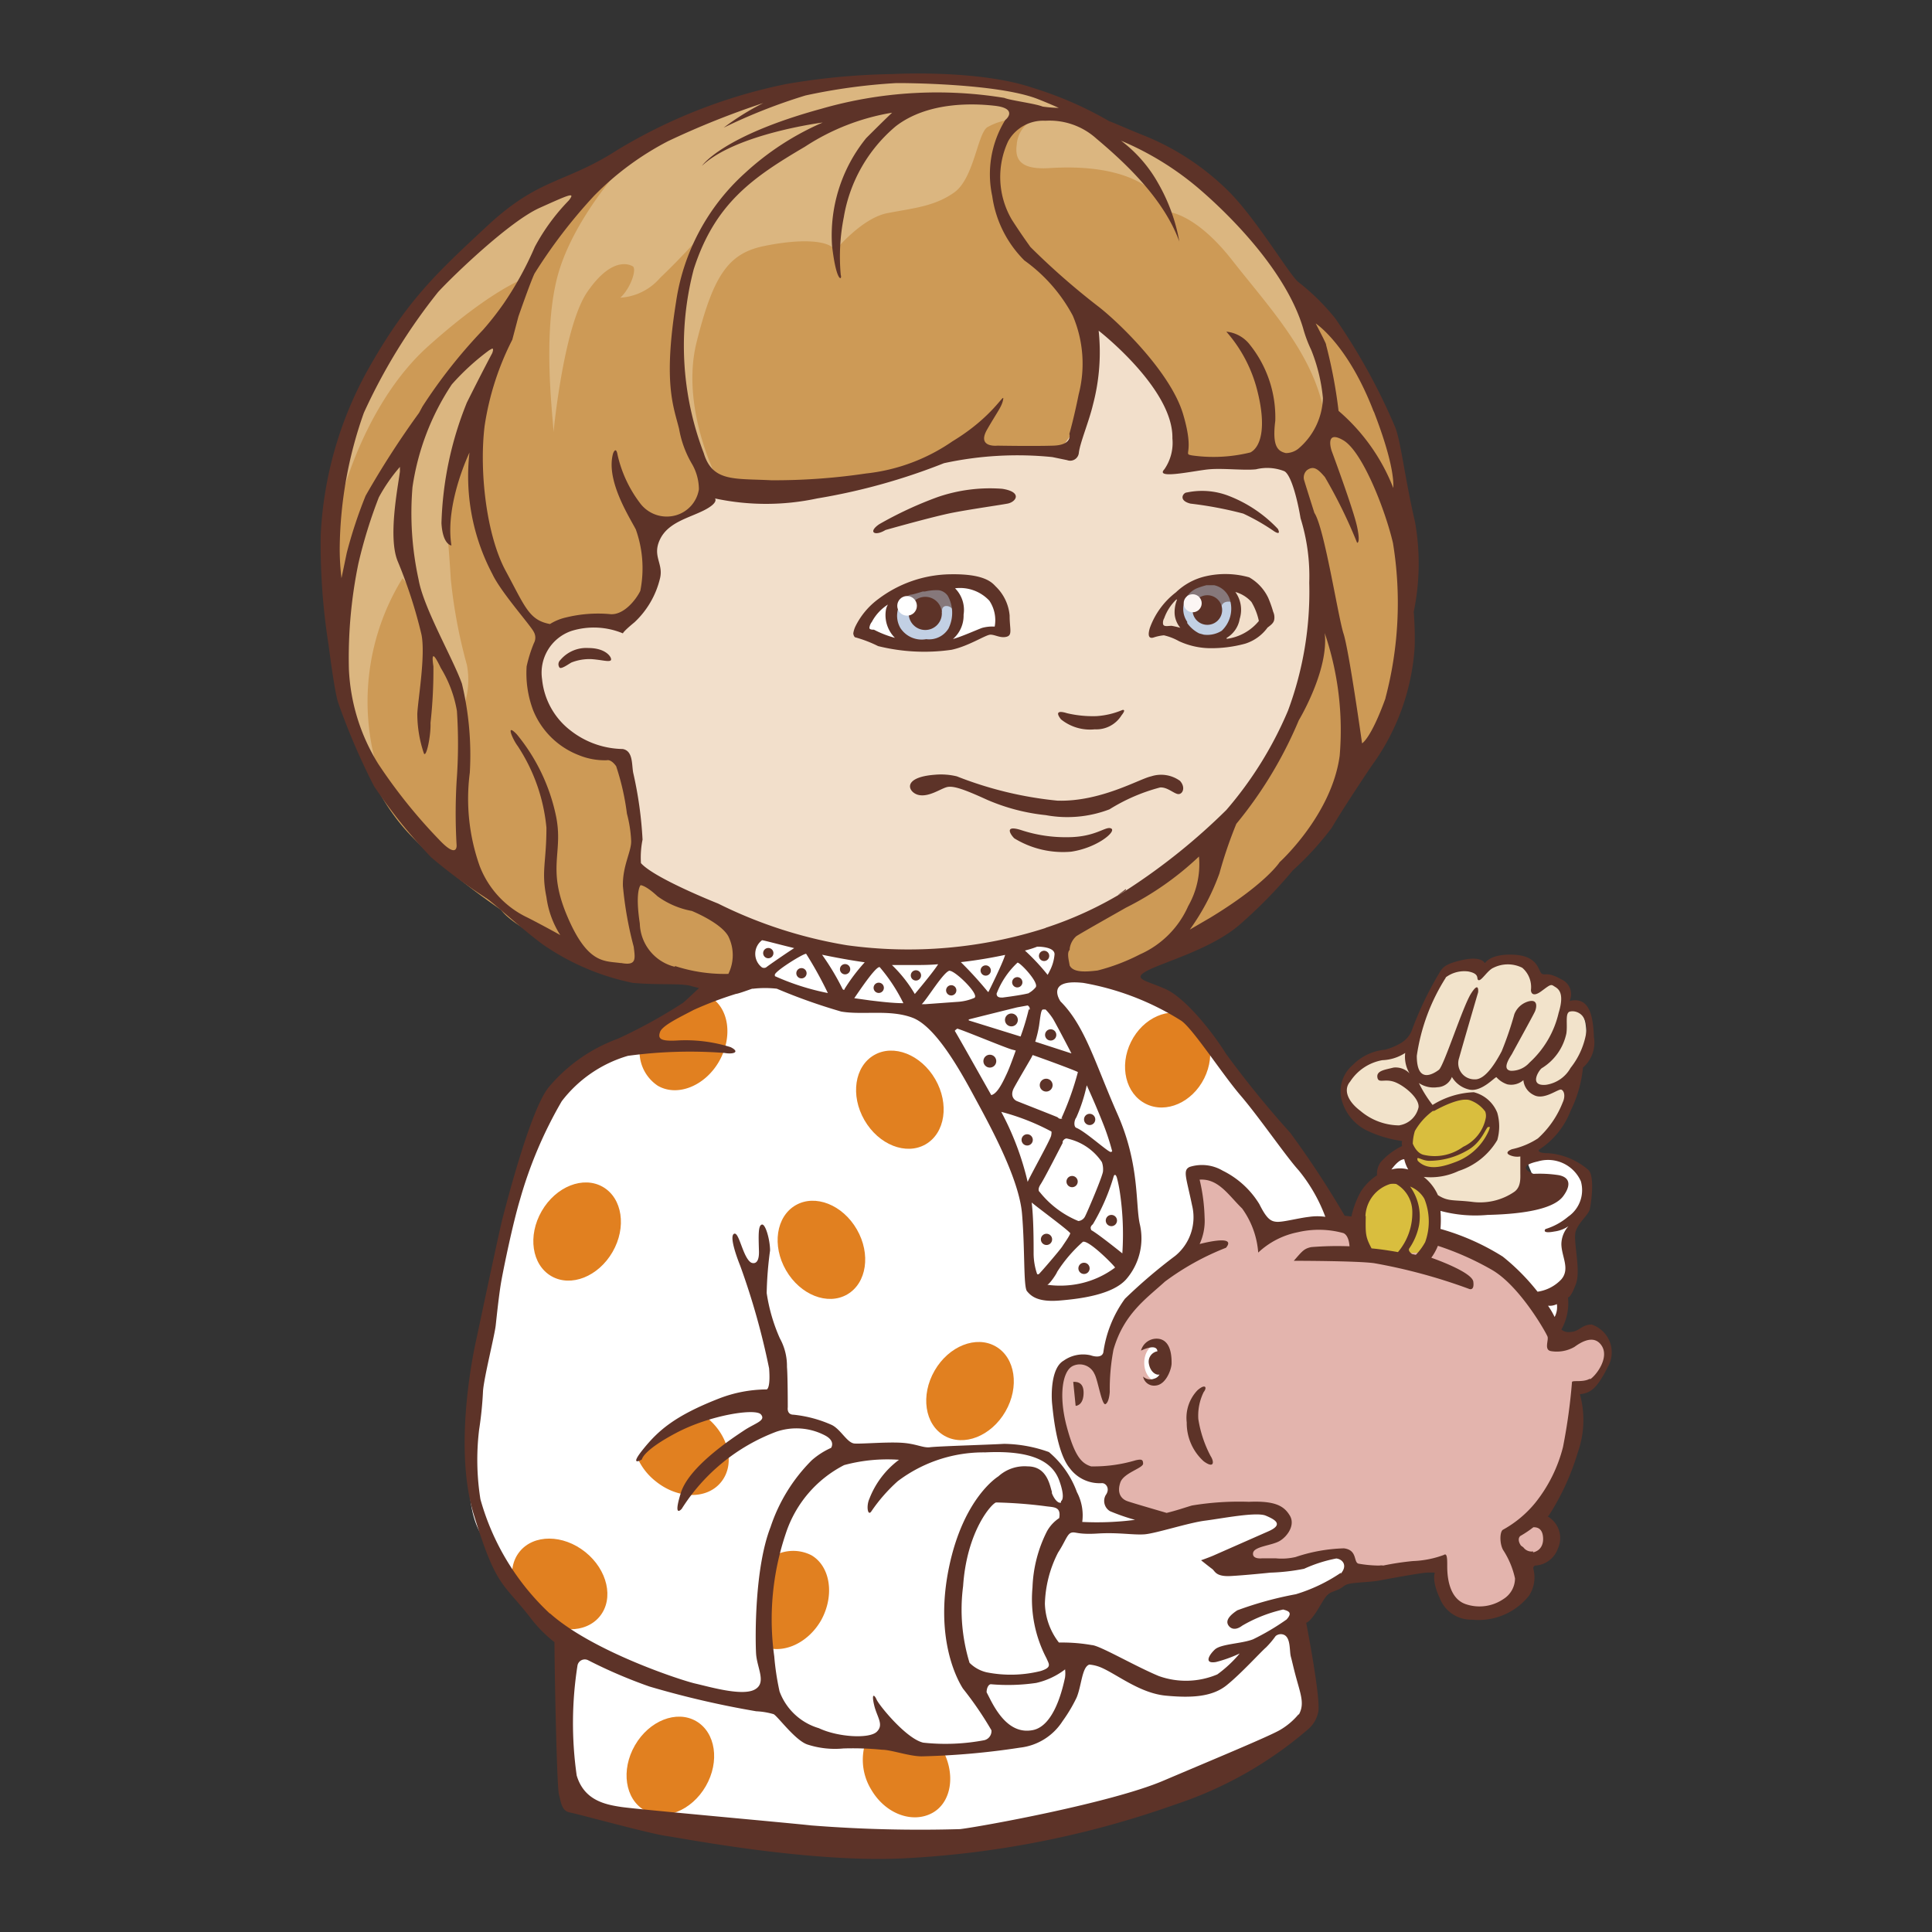 <svg xmlns="http://www.w3.org/2000/svg" width="120" height="120" viewBox="0 0 120 120"><rect x="0" y="0" width="120" height="120" fill="#333333" stroke="none"/><title>fee-2</title><rect width="120" height="120" fill="none"/><path d="M40.17,49.44a10.46,10.46,0,0,0-.61,3.32c0,1.07,1,1.53,1.68,1.91s4.39,1.83,5,2.86a4.41,4.41,0,0,1,.46,2.94,3.53,3.53,0,0,1-1.87.11c-.92-.27-6.65.07-7.84-.62s-4.67-2.06-5.77-3.32-6-6.49-6.59-6.79a24.68,24.68,0,0,1-2.86-6.95,46.39,46.39,0,0,1-.65-11.11,25.26,25.26,0,0,1,2.52-9.24c1.64-3.17,6-7.45,7.87-8.9s7.87-3.93,9.13-4.85a40,40,0,0,1,7.56-3.09c.76-.11,6.15-.84,7.29-.88s7.41.27,10,1.53a42.39,42.39,0,0,0,4.62,2.18c.46,0,5,2,6.19,3.47s4.85,7.25,4.85,7.25.61.11,2,1.57S86.48,26.91,87,30.5s.53,10-.73,13.17A44,44,0,0,1,81,52.49a24.1,24.1,0,0,1-4.85,4.35c-1.68.92-3.38,2.6-4.68,2.94s-4.34,1.09-4.72.82a5.06,5.06,0,0,1-.76-2.2,2.38,2.38,0,0,1,.69-1.11c.19-.11,9.7-5.15,12.22-10a31.09,31.09,0,0,0,3.17-11c.11-1.22-2.1-7.83-2.1-7.83s-1.64,0-2.6,0-4.47.31-4.47.31.53-.61,0-2.37A15,15,0,0,0,68.34,20l-1.15-.38a20.06,20.06,0,0,1,0,5.12c-.38,2.06-.76,3.09-.88,3.09s-3.28.08-3.4,0-3.21,0-3.32,0-2.54,1.18-4.41,1.72a24.62,24.62,0,0,1-7,.69c-2.6-.08-3.74-.23-3.74-.23s-.48,1.51-.63,1.51-3.11,1.5-2.88,2.19S43.72,38,44,39.17s.46,4.77-.08,6.11A16.05,16.05,0,0,1,40.17,49.44Z" fill="#cd9a56"/><circle cx="64.86" cy="59.32" r="0.27" fill="#5d3328"/><path d="M43.26,7.21c-.19.12-4.77,2.31-6.1,3.49,0,0-4.67,1.54-7.13,4s-6.36,6.66-8.15,11-1.85,12-1.33,13.79,1.18,8.36,4.92,12.3,9.84,7.33,10.92,8S44,61,44.18,61s2.2-.15,2.15-.36-.41-2.61,0-2.82S51.25,59,51.25,59s9.43,1,13.89-.67c0,0,1,0,.92,1.18s.56,1.18,1.38,1.13a23.44,23.44,0,0,0,6.36-1.95c2.82-1.28,5.9-4.72,6.61-5.54s4.26-6.31,4.92-7.23a18,18,0,0,0,2.1-7.74c.31-3.9-.31-10.92-2.26-14.25a35.8,35.8,0,0,0-4.87-6.25s-5-6.72-7.9-8.2-6.87-3.28-6.87-3.28A27.93,27.93,0,0,0,55.82,5C50.74,5.31,45.2,6,43.26,7.21Z" fill="none" stroke="#cd9a56" stroke-miterlimit="10" stroke-width="0.08"/><path d="M67.2,19.05s1.13,5.28-.31,7.43-1.44,1.69-1.59,1.64a18.19,18.19,0,0,0-5.13,0c-1.64.41-6.72,1.95-7.9,2.15s-7.54.21-7.54.21a8.53,8.53,0,0,0-1.59,1.08,17.47,17.47,0,0,1-2.92,1.49,18.06,18.06,0,0,1-.31,3.9c-.36,1.13-.87,1.64-1.59,1.79s-2.72-.77-4.05.46-1.23,2.77-.51,4.56a4,4,0,0,0,2,2.56c.77.46,2.56.31,2.82.77a16.38,16.38,0,0,1,.82,4.36c.05,1.49,0,2.67,0,2.67a24,24,0,0,0,2.82,1.44c1.28.51,6.51,3.18,11.28,3.79S64.17,58.84,65.86,58s6.15-3,8.51-5.54,4.72-4.05,6-8.25,1.54-6.61,1.28-8.66-.67-6.2-1.44-6.66-2.82,0-3.13,0H73.3a3,3,0,0,0,0-2.36C72.73,25.41,69.35,19.26,67.2,19.05Z" fill="#f2dfcb"/><path d="M53.69,38.87a4.88,4.88,0,0,1,1.64-1.56,9.2,9.2,0,0,1,4.08-1.1c.95.08,2.15.1,2.56,1.08s.21,1.87-.1,1.92a3.65,3.65,0,0,0-1.41.41,7,7,0,0,1-3.31.62C55.92,40.13,53.61,39.92,53.69,38.87Z" fill="#fff"/><path d="M71.71,39.1a3.73,3.73,0,0,1,1.38-2c.95-.62,2.15-1.51,3.87-.85s1.46,2,1.36,2.23A2.54,2.54,0,0,1,75.61,40c-2-.18-2.41-.77-3-.82S71.71,39.28,71.71,39.1Z" fill="none" stroke="#fff" stroke-miterlimit="10" stroke-width="0.08"/><path d="M73.53,39a1.63,1.63,0,0,1-.18-1.59A1.83,1.83,0,0,1,75,36.2a1.4,1.4,0,0,1,1.67,1c.1.74.31,2.31-.87,2.49A3.28,3.28,0,0,1,73.53,39Z" fill="#c2d0e4"/><path d="M55.53,37.41a2.16,2.16,0,0,0,.38,1.82c.67.79,1.2,1.31,1.9,1s1.49-.79,1.56-1.46.33-1.54-.36-2A2.7,2.7,0,0,0,55.53,37.41Z" fill="#c2d0e4"/><path d="M75.86,37.72c0-.08.08-.44.64-.33s-.05-.92-.54-1.13a2.33,2.33,0,0,0-2.2.44C73.35,37.25,75.86,37.72,75.86,37.72Z" fill="#86787b"/><path d="M58.51,38s-.05-.36.28-.36a.48.48,0,0,1,.44.33,1,1,0,0,0-.31-1.26,3,3,0,0,0-2.87.08C55.53,37.28,57,38.1,58.51,38Z" fill="#86787b"/><path d="M30.85,20.85A13.78,13.78,0,0,0,27.52,24c-.92,1.54-2.1,3.9-2.1,3.9a25.8,25.8,0,0,0-2.56,3.18c-.82,1.33-1.49,5.08-1.69,6.77a22.47,22.47,0,0,0,.41,6.66,6.43,6.43,0,0,0,1.74,2.82A14.59,14.59,0,0,1,25,35.92a7.6,7.6,0,0,1,1.28,2c.36,1,1.85,4.15,2,4.67s.51,1.33.51,1.33A5,5,0,0,0,29,41.3a31.71,31.71,0,0,1-1-5.33c-.15-2.46-.26-3.18-.26-3.18a55.23,55.23,0,0,1,1.49-6.15C29.72,25.31,31.05,21,30.85,20.85Z" fill="#dbb680"/><path d="M21.26,30.74S22.7,25,26.59,21.51s5.95-4.2,5.95-4.2,3.79-4.31,3.49-5-1.38-.46-1.38-.46a67.12,67.12,0,0,0-7.54,5.9c-2.46,2.46-5.38,8.15-5.84,10.77S21.26,30.74,21.26,30.74Z" fill="#dbb680"/><path d="M39,9.93c-.11.1-3.49,3.69-4.41,7.38s-.21,8.87-.21,9.54c0,0,.62-6.57,2.1-8.72s2.56-1.74,2.82-1.59-.1,1.33-.77,1.95A3.55,3.55,0,0,0,41,17.26,44.48,44.48,0,0,0,44.08,14a7.23,7.23,0,0,0-1.69,3.44c-.36,2.05-.72,7,.21,9.59s1.95,2.72,1.95,2.72-2.31-4.41-1.28-8.51,1.95-5.49,4.15-5.95,4.05-.41,4.46.26c0,0,1.64-2,3.23-2.31s2.92-.41,4.15-1.28,1.44-3.59,2.05-4.05a3.94,3.94,0,0,1,1.79-.51l.87.15A1.91,1.91,0,0,0,63.15,9c-.15,1.08.46,1.54,2.05,1.44s4.56-.1,6.41,1.44l.92,1.28s1.69.05,4,3,5.13,5.9,5.74,9.64c0,0-.21-4.05-.36-4.82s-3.79-6.36-3.79-6.36S73,9.83,72.32,9.26s-4.05-1-4.05-1a17.24,17.24,0,0,0-2.72-2.05A38.18,38.18,0,0,0,57.25,4.7C54.74,4.7,43.92,5.52,39,9.93Z" fill="#dbb680"/><path d="M66,95a15.67,15.67,0,0,0-1.33,3.74,4,4,0,0,0,1.64,4,19.29,19.29,0,0,1,4.82,1.54,4.86,4.86,0,0,0,3.95.31,9.65,9.65,0,0,0,2.61-1.74,26.23,26.23,0,0,1,2.2-1.85c.31-.31,1.18-1,1.49-1.23s3-2,2.72-2.67-1.54-.56-3.23-.15a18.22,18.22,0,0,1-4.56.15s2.41-1.49,3.08-1.79S79,94.06,78.78,94s-4.72-.15-6,.36S66,95,66,95Z" fill="#f2e3cb"/><path d="M92,60.12c-.19.27-1.54-.72-2.41.46s-1.49,3.64-2,4.05-2.87.77-3.49,1.85-1.08,1.85.21,2.67a7.5,7.5,0,0,0,2.56,1s1.44-.51,1.69-1A4.06,4.06,0,0,1,91,68.07a1.79,1.79,0,0,1,1.69,1.18A2.58,2.58,0,0,1,92,71.55a5.12,5.12,0,0,1-2.61,1.33,3.77,3.77,0,0,1-1.54-.26,6.48,6.48,0,0,0,.77,1.18A4.54,4.54,0,0,0,90.27,75c.31,0,3.69.21,4.1-.26s.82-1.28.62-1.49a9.66,9.66,0,0,1-.62-1.85,3.07,3.07,0,0,0,1.9-1,18.84,18.84,0,0,0,1.18-2.82,10.19,10.19,0,0,1,.77-1.85,4,4,0,0,0,.26-2.15,1.6,1.6,0,0,0-1.13-1.28c-.15.05.15-.82-.36-1.13a2.47,2.47,0,0,0-1.54,0,1.82,1.82,0,0,0-.92-1.33C93.76,59.56,92.58,59.25,92,60.12Z" fill="#f2e3cb"/><path d="M88.53,69.14a2.82,2.82,0,0,0-1.08,2.41C87.65,73,89.24,73,89.6,72.89a10,10,0,0,0,2.92-1.64c.41-.56.56-2.56-.1-2.87S89.14,68.32,88.53,69.14Z" fill="#d9be3e"/><path d="M50.54,58.43a22.17,22.17,0,0,0-3.9-.46c-.31.1-.36,1.44-.51,1.95a7.69,7.69,0,0,1-3.18,2.56c-1.69.87-6.51,2.82-7.49,4.2a24.84,24.84,0,0,0-3.59,7.49c-.67,2.87-2.31,11.69-2.46,13.69S28.75,93,29.72,95s3.59,5.43,4.46,5.84a1.36,1.36,0,0,1,.77,1.33s-.1,6.61-.1,7.54.05,3.54,3.38,3.13,14.3,1.33,14.3,1.33c3.28-.26,8.72.56,14.77-1.33a89.29,89.29,0,0,0,12.3-4.92c.26-.21,1.44-1.74,1.44-1.74l-.56-5.64s3.23-2.46,3.28-2.61,12.77-15,12.82-15.23.72-2.26.72-2.56.26-2.31.26-2.31a11.5,11.5,0,0,1,.62-2.56,4.35,4.35,0,0,0,.31-2.31,4.72,4.72,0,0,0-3.28-1.13c-1,.26.82,1.49-.31,2.41s-5.28.62-5.28.62L88,73l-.56-1.49s-1.18.05-1.44.87-1.49,1.59-1.54,2.1-.51,1.85-.72,1.74a31.45,31.45,0,0,1-1.85-2.61s-6.36-9.43-8.1-10.51-7.49-2.61-8-2.67.36-1.95.36-2.1-6,1-8,1.08A31.21,31.21,0,0,1,50.54,58.43Z" fill="#fff"/><path d="M84.73,77.45c-.1-.21-.87-2.05.21-3.33S87.6,72.68,88,73s1.54,1.95,1.28,2.72-.72,2-.72,2-.56.62-.72.56Z" fill="#d9be3e"/><path d="M83.35,76s-3.18-.15-4.31.41a19.13,19.13,0,0,1-1.74-1.95c-.26-.46-2.56-1.95-3-1.64s.51,2.87-.05,4a10.34,10.34,0,0,1-2.46,2.51,10.32,10.32,0,0,0-2.61,3.23A12.13,12.13,0,0,0,68.58,86s-.05-1.54-1.44-1.38-1.64,1.44-1.38,3S66.33,90.47,67,91a5.06,5.06,0,0,0,2.46.41,2.67,2.67,0,0,0-.36,1.38c.1.56,1.33,1.28,2.61,1.54a13.73,13.73,0,0,0,5-.72c1.13-.36,2.67.1,2.72.87s-2.05,1.64-2.05,1.64l-.77,1.28a46.75,46.75,0,0,0,5.49-.92c.82-.36,1.9-.26,1.74.36s1.08.87,1.64.82,1-.05,1-.05l2.77-.36s-.1,2.1,1.38,2.61,2.92.31,3.49-.46a5.94,5.94,0,0,0,.51-2.72,1,1,0,0,0,1.23-.15c.51-.56-.05-2.15-.05-2.15-.46-.26.77-1.69,1.38-3.18a19,19,0,0,0,.67-4.92s.77.26,1.44-.72.77-2.15.1-2.56-2.31.46-2.67.36S96,81.4,95.55,80.88a27.47,27.47,0,0,0-5.9-4.1l-1.08,1L84.73,78Z" fill="#e3b4ad"/><ellipse cx="71.89" cy="84.65" rx="0.82" ry="1.15" fill="#fff"/><ellipse cx="51.02" cy="77.63" rx="2.54" ry="3.2" transform="translate(-31.98 35.91) rotate(-30)" fill="#e18020"/><ellipse cx="55.89" cy="68.3" rx="2.54" ry="3.2" transform="translate(-26.66 37.1) rotate(-30)" fill="#e18020"/><ellipse cx="72.53" cy="65.84" rx="3.04" ry="2.54" transform="translate(-18.68 101.58) rotate(-63.63)" fill="#e18020"/><ellipse cx="35.85" cy="76.5" rx="3.2" ry="2.54" transform="translate(-48.33 69.29) rotate(-60)" fill="#e18020"/><ellipse cx="60.25" cy="86.4" rx="3.2" ry="2.54" transform="translate(-44.7 95.38) rotate(-60)" fill="#e18020"/><path d="M51,100.64c-.88,1.53-2.59,2.21-3.8,1.51.4-2.65.14-5,.53-5.29a2.49,2.49,0,0,1,2.67-.26C51.58,97.29,51.85,99.1,51,100.64Z" fill="#e18020"/><ellipse cx="34.77" cy="98.39" rx="2.54" ry="3.2" transform="translate(-63.76 64) rotate(-51.3)" fill="#e18020"/><ellipse cx="41.64" cy="109.67" rx="3.2" ry="2.54" transform="translate(-74.16 90.9) rotate(-60)" fill="#e18020"/><path d="M54.11,111.15a3.54,3.54,0,0,1-.41-2.72c.17-.56,2,.09,4.8.18.88,1.53.62,3.34-.6,4S55,112.68,54.11,111.15Z" fill="#e18020"/><path d="M40.72,92a3.82,3.82,0,0,1-1.11-1.41c1.49-1.88,2.72-3,4.28-2.55,1.38,1.11,1.79,2.89.91,4S42.1,93.12,40.72,92Z" fill="#e18020"/><path d="M44.66,65.93c-.88,1.53-2.59,2.21-3.8,1.51a2.54,2.54,0,0,1-1.09-2.6c.06-.45,3.54-3,4.29-2.95C45.28,62.58,45.54,64.39,44.66,65.93Z" fill="#e18020"/><path d="M79.37,32.85a8.32,8.32,0,0,0-3.05-2.05,4.59,4.59,0,0,0-2.61-.21c-.21,0-.56.49.23.69a23.6,23.6,0,0,1,3.28.62A13,13,0,0,1,79.14,33S79.6,33.31,79.37,32.85Z" fill="#5d3328"/><path d="M55,32.92s3-.85,4.2-1.08,2.85-.46,3.38-.56.95-.72-.33-.92a10,10,0,0,0-4,.51,23.48,23.48,0,0,0-3.64,1.69C53.89,33.05,54.33,33.33,55,32.92Z" fill="#5d3328"/><path d="M35.49,41.15a3.07,3.07,0,0,1,1.26-.21c.64.05,1.05.18,1.18.08s-.21-.77-1.38-.77A2.1,2.1,0,0,0,34.8,41a.35.35,0,0,0-.05.46C34.85,41.59,35.31,41.25,35.49,41.15Z" fill="#5d3328"/><circle cx="65" cy="76.98" r="0.35" fill="#5d3328"/><circle cx="67.33" cy="78.78" r="0.35" fill="#5d3328"/><circle cx="69.03" cy="75.81" r="0.35" fill="#5d3328"/><circle cx="66.59" cy="73.39" r="0.35" fill="#5d3328"/><circle cx="67.68" cy="69.53" r="0.35" fill="#5d3328"/><circle cx="63.8" cy="70.8" r="0.35" fill="#5d3328"/><circle cx="64.98" cy="67.4" r="0.4" fill="#5d3328"/><circle cx="62.82" cy="63.35" r="0.4" fill="#5d3328"/><circle cx="61.48" cy="65.91" r="0.4" fill="#5d3328"/><circle cx="65.26" cy="64.28" r="0.35" fill="#5d3328"/><path d="M74.76,86.47a3.3,3.3,0,0,0-.33,1.67,7.31,7.31,0,0,0,.77,2.31c.23.36.21.79-.44.31a3.2,3.2,0,0,1-1.05-2.41,2.47,2.47,0,0,1,.67-2C74.86,85.93,75,86.16,74.76,86.47Z" fill="#5d3328"/><path d="M71.89,83.93a.66.66,0,0,0-.54.72c.08.59.49.79.67.72a.52.52,0,0,1-.33.26A.65.65,0,0,1,71,85.5a.69.69,0,0,0,.77.56c.67-.05,1-1.05,1-1.38s0-1.33-.72-1.51a1,1,0,0,0-1.18.72S71.84,83.4,71.89,83.93Z" fill="#5d3328"/><path d="M66.66,85.83l.15,1.49s.44,0,.49-.69S67,85.81,66.66,85.83Z" fill="#5d3328"/><path d="M66.28,44.3a7,7,0,0,0,1.82.18,4.93,4.93,0,0,0,1.61-.38s.28-.08-.05.33A1.84,1.84,0,0,1,68,45.3a2.87,2.87,0,0,1-2.1-.62C65.56,44.25,65.71,44.12,66.28,44.3Z" fill="#5d3328"/><path d="M58.07,48.12a4.18,4.18,0,0,1,1.36.1,23.14,23.14,0,0,0,6.25,1.51c2.69.08,5.1-1.36,5.82-1.51a2,2,0,0,1,1.79.28c.33.36.21.77-.05.82s-.69-.44-1.18-.41a11.4,11.4,0,0,0-3.15,1.36,7.34,7.34,0,0,1-3.95.36,12.34,12.34,0,0,1-3.64-.95c-1.36-.62-2.1-.9-2.51-.79s-1.1.62-1.74.49S55.94,48.28,58.07,48.12Z" fill="#5d3328"/><path d="M63.43,51.56A8.79,8.79,0,0,0,66.3,52c1.79,0,2.38-.72,2.72-.54s-.87,1.2-2.49,1.44A5.79,5.79,0,0,1,63,52.07C62.81,51.89,62.3,51.2,63.43,51.56Z" fill="#5d3328"/><path d="M98.86,82.27c-.62,0-.77.44-1.31.46a.7.7,0,0,1-.57-.15,3.37,3.37,0,0,0,.41-2s.15.08.49-.82-.21-2.74,0-3.31.79-1,.87-1.36.31-2-.08-2.41a4.29,4.29,0,0,0-2.46-1.05c-.57,0-.69-.11-.62-.22l.09-.06A5,5,0,0,0,97.55,69a7.71,7.71,0,0,0,.77-2.69A2.06,2.06,0,0,0,99,64.4c-.05-1.38-.31-2.51-1.51-2.23A1,1,0,0,0,97,60.84c-.9-.51-1-.23-1.23-.36s-.18-1.1-1.72-1.18-1.82.54-1.82.54-.15-.49-1.41-.21-1.26.56-1.54,1l0,0a21.34,21.34,0,0,0-1.62,3.45,1.67,1.67,0,0,1-.74.76,3.94,3.94,0,0,1-.9.36h0a3.22,3.22,0,0,0-2,.95,2.15,2.15,0,0,0-.67,2.23,3,3,0,0,0,1.51,1.82,7.4,7.4,0,0,0,2.23.67.53.53,0,0,0,0,.31,4.24,4.24,0,0,0-1.33,1,1.22,1.22,0,0,0-.23.82,3.4,3.4,0,0,0-1,1,5.55,5.55,0,0,0-.59,1.56l-.42-.05a58.34,58.34,0,0,0-3.38-5.15,61.72,61.72,0,0,1-4-4.92c-.88-1.42-2.54-3.46-3.73-4s-2.15-.62-1.15-1.15,4-1.35,5.73-2.85a29.85,29.85,0,0,0,3.31-3.38,18.39,18.39,0,0,0,2.42-2.65c.58-1,2.08-3.27,2.5-3.88a14,14,0,0,0,2.65-7.38A21.17,21.17,0,0,0,87.81,38a14.8,14.8,0,0,0,.08-5.58c-.62-2.65-.88-5-1.23-5.88a37.53,37.53,0,0,0-3.73-6.77,13.93,13.93,0,0,0-2.31-2.27c-.54-.46-2.58-3.88-4.27-5.58a15.86,15.86,0,0,0-5.19-3.46C70,8,69.25,7.65,68.9,7.53a22.71,22.71,0,0,0-4.77-2.08c-3.38-1.15-8.69-.85-8.69-.85a42.37,42.37,0,0,0-6.61.62A32.93,32.93,0,0,0,38.37,9.3C35.1,11.41,33.53,11,30.3,14s-5,4.65-7.38,8.84a23.39,23.39,0,0,0-3,10.38,40.1,40.1,0,0,0,.49,6.85h0s.36,2.87.59,3.56a41.67,41.67,0,0,0,2.23,5.2,33.64,33.64,0,0,0,3.54,4.41,31.24,31.24,0,0,0,3.54,2.61c.85.69,2.51,2.18,3.49,2.87a15.1,15.1,0,0,0,5.51,2.33c1.74.15,3.08,0,3.67.21l.44.11c-.26.24-.76.72-1,.92a32,32,0,0,1-4.05,2.23,10.12,10.12,0,0,0-4.28,3c-1.15,1.38-2.67,7.38-2.87,8.13s-1.61,7.43-1.61,7.43-1.56,6.51-.18,11,1.77,4.18,3.46,6.33A8.26,8.26,0,0,0,34.44,102c0,1.55.14,9,.28,9.48s.15,1,.69,1.1,4.92,1.31,6,1.46,8.92,1.69,14.82,1.38A59.17,59.17,0,0,0,73,112.08a24.29,24.29,0,0,0,8.28-4.7l0,0a1.92,1.92,0,0,0,.59-1c.21-.72-.74-5.59-.74-5.59s.23,0,.77-.9S82.42,99,83,98.78s.36-.38,1.15-.46c.64-.06,1.17-.08,1.57-.16s2.61-.48,2.89-.48a4.57,4.57,0,0,1,.51,0s-.21.49.31,1.59a2.08,2.08,0,0,0,2,1.33,4,4,0,0,0,3.54-1.49,2.07,2.07,0,0,0,.26-1.7c0-.07.06-.16.12-.17a1.58,1.58,0,0,0,1.41-1.05,1.55,1.55,0,0,0-.63-2l.07-.06A15.19,15.19,0,0,0,98,90.21a6,6,0,0,0,.13-3.61c.59-.08,1-.23,1.72-1.67A1.82,1.82,0,0,0,98.86,82.27Zm-.67-8.9a2,2,0,0,1-.79,2.2,4,4,0,0,1-1.41.77s-.28.31.56.15a2,2,0,0,0,.87-.33,1.71,1.71,0,0,0-.44,1.1c0,.77.56,1.54,0,2.2a2.51,2.51,0,0,1-1.48.77,13.38,13.38,0,0,0-2.16-2.18,14.78,14.78,0,0,0-3.87-1.72,6.89,6.89,0,0,0,0-1.12,8.32,8.32,0,0,0,2.93.25C95,75.4,96.57,75,97.09,74.3s.41-1.18-.28-1.31a7.74,7.74,0,0,0-1.56-.08s-1.23-.44.26-.77A2.23,2.23,0,0,1,98.19,73.37ZM96.56,81.8a4.84,4.84,0,0,0-.41-.7A1,1,0,0,0,96.7,81,1.29,1.29,0,0,1,96.56,81.8Zm.5-13.32a5.92,5.92,0,0,1-1.54,2.23,4.83,4.83,0,0,1-1.61.67s-.51.18-.15.36a1.14,1.14,0,0,0,.67.09c0,.17,0,.66,0,1s.05.9-.38,1.2a3.76,3.76,0,0,1-2.61.62c-1.15-.14-1.48,0-2.13-.42a2.94,2.94,0,0,0-.88-1.13,4.06,4.06,0,0,0,2.17-.37A4.34,4.34,0,0,0,93,70.81a3.09,3.09,0,0,0,0-1.69,2.13,2.13,0,0,0-1.46-1.28,5.22,5.22,0,0,0-2.56.79,7.71,7.71,0,0,1-.85-1.36,1.64,1.64,0,0,0,1.15.26,1,1,0,0,0,.9-.64,1.68,1.68,0,0,0,1.1.79c.77.15,1.59-.82,1.67-.77a1.56,1.56,0,0,0,.67.44,1.15,1.15,0,0,0,1-.26,1.14,1.14,0,0,0,.64.92c.64.36,1.54-.41,1.72-.33S97.24,68.09,97.06,68.48Zm-9.5,5.21a1.76,1.76,0,0,1,.91.77,3.76,3.76,0,0,1,.05,2.69,3.69,3.69,0,0,1-.58.79l-.24-.05c-.1-.08-.23-.2-.18-.33a3.85,3.85,0,0,0,.62-1.46A3.19,3.19,0,0,0,87.57,73.68Zm4.73-4.28a2.5,2.5,0,0,1-1.41,1.82,3,3,0,0,1-2.49.49c-.44-.13-.64-.69-.64-.69h0a3,3,0,0,1,.13-.78A4,4,0,0,1,89,69l.08,0,.11-.06c.37-.2,1.54-.8,2.12-.6a2,2,0,0,1,.94.7A.76.76,0,0,1,92.29,69.4Zm.13.59c.06,0,.09,0,.12,0a1.19,1.19,0,0,1-.07.23,3.62,3.62,0,0,1-2,1.92c-.85.33-1.79.59-2.41-.05-.13-.38.21,0,.72,0a4.69,4.69,0,0,0,2.31-.62C92,71,92.24,70.14,92.42,70Zm5-7.13c.23-.15,1.13-.08,1.13,1.1a4.77,4.77,0,0,1-1,2.36v0a2.09,2.09,0,0,1-1.53,1.05c-1.13.1-.38-1-.23-1.05s0,0,0,0a3.34,3.34,0,0,0,1.5-2.14C97.37,63.66,97.22,63,97.45,62.86Zm-7.64-2.15h0a1.92,1.92,0,0,1,1.42-.38c.77.15.46.49.64.54s.56-.62.92-.77a2,2,0,0,1,1.79,0,1.58,1.58,0,0,1,.54,1.38c0,.21.15.44.64.08s.59-.46.77-.33.74.28.31,1.67A6,6,0,0,1,95,66a1.51,1.51,0,0,1-1.15.51c-.64-.08,0-.92.08-1.08s1.31-2.38,1.41-2.61.21-.79-.41-.62a1.33,1.33,0,0,0-.87.79,21,21,0,0,1-.79,2.31c-.33.62-1,1.79-1.69,1.74a1,1,0,0,1-.95-1.33c.21-.77,1.18-4.08,1.18-4.08s.08-.74-.44.08-1.69,4.51-2,4.74S88,67.37,88,65.58A12.32,12.32,0,0,1,89.81,60.71Zm-2.87,9.18a3.77,3.77,0,0,1-2.41-.9c-.79-.59-1.08-1.31-.64-1.82a3,3,0,0,1,2-1.33,2.79,2.79,0,0,0,1.42-.45,2,2,0,0,0,.27,1.27,1.2,1.2,0,0,0-1-.36c-.49.13-1.05.18-1,.59s.41.1,1,.28,1.61,1,1.56,1.59A1.45,1.45,0,0,1,86.94,69.89Zm.31,2.1a2.2,2.2,0,0,0,.25.64,1.9,1.9,0,0,0-.43-.07,2.08,2.08,0,0,0-.62.07C86.54,72.49,86.89,72,87.24,72Zm-2.41,3.54a2.18,2.18,0,0,1,1.54-2,1.3,1.3,0,0,1,.37,0,2,2,0,0,1,1,1.67,3.77,3.77,0,0,1-.89,2.56c-.51-.09-1.08-.18-1.64-.23C84.81,76.82,84.81,76.65,84.83,75.53ZM50.07,59.24a24.29,24.29,0,0,1,1.35,2.44,15.18,15.18,0,0,1-3.29-1.05l0-.06C48,60.4,49.87,59.23,50.07,59.24Zm-2.49.85a.29.29,0,0,1-.25,0h0a1.06,1.06,0,0,1,0-1.69c.1,0,.86.21,2,.49C49,59.09,47.68,60,47.58,60.09Zm3.48-.79c.82.17,1.73.34,2.65.47a11.25,11.25,0,0,0-1.26,1.67c0,.1-.11,0-.11,0A15.47,15.47,0,0,0,51.06,59.3Zm3.58.77a10.58,10.58,0,0,1,1.47,2.24c-.63,0-1.38-.09-2.05-.17l-1-.14C53.26,61.72,54.39,60,54.64,60.07Zm.76-.13c.4,0,.8,0,1.2,0,.58,0,1.13,0,1.67-.05-.3.49-1.45,1.85-1.45,1.85A8.39,8.39,0,0,0,55.4,59.94Zm3.59.36c.35,0,1.87,1.48,1.53,1.68a3.14,3.14,0,0,1-1.09.25h0l-1.93.14h-.25C57.56,62.1,58.65,60.28,59,60.29Zm4.91,1.39c-.34.09-1,.19-1.63.27-.16,0-.36,0-.37-.24a5.17,5.17,0,0,1,1.3-1.93c.18,0,1.34,1.24,1.13,1.53A1.5,1.5,0,0,1,63.9,61.68Zm0,1a15,15,0,0,1-.51,1.69l-3.22-1s0,0,0-.06h0c.25-.07,3-.75,3-.75l.66-.12S64,62.54,63.95,62.72Zm-2.56-1.11a23.54,23.54,0,0,0-1.66-1.82c1.06-.12,2-.29,2.75-.45C62.29,59.82,61.39,61.62,61.39,61.62Zm-1.93,2.3c.17,0,3.17,1.26,3.49,1.32l.19.05c-.22.62-.44,1.21-.6,1.53-.4.87-.66,1.17-.92,1.24-.89-1.57-1.85-3.29-2.27-4C59.35,64,59.36,63.92,59.46,63.92Zm5.88,6.38s.05,0,0,.27S64,73,63.83,73.41a17.74,17.74,0,0,0-1.64-4.35A14.13,14.13,0,0,1,65.34,70.3ZM66,71a.25.25,0,0,0,0-.08.3.3,0,0,1,.24-.21,3.47,3.47,0,0,1,2.2,1.47h0a1.35,1.35,0,0,1,.07.56c0,.27-1,2.6-1.1,2.78a.52.52,0,0,1-.43.32,5.94,5.94,0,0,1-2.4-1.8s-.19-.11.06-.49S65.89,71.2,66,71Zm.48,5.57c0,.14-.36.63-.5.85s-1.34,1.62-1.46,1.72a.14.14,0,0,1-.1,0,4,4,0,0,1-.22-1.26c0-.73,0-2.19-.12-3.19v0C64.44,75,66.44,76.47,66.46,76.59ZM65.66,79a8.79,8.79,0,0,1,1.6-1.87c.37-.12,1.92,1.45,2,1.6a5.61,5.61,0,0,1-2.21,1,5.88,5.88,0,0,1-2,.07C65.2,79.75,65.62,79.13,65.66,79Zm2.11-2.64s-.11-.14.11-.32a12.86,12.86,0,0,0,1.3-3s.09-.2.19.1a8.53,8.53,0,0,1,.2,1,17.81,17.81,0,0,1,.14,3.71h0S68.2,76.63,67.77,76.4ZM69,71.55c-.14.05-1.57-1.27-2.15-1.5-.16-.06-.15-.44,0-.64a10,10,0,0,0,.65-2c.36.79.73,1.65,1.07,2.52a14.75,14.75,0,0,1,.51,1.58A.21.21,0,0,1,69,71.55Zm-3-2.1a.21.21,0,0,1-.25,0l-.07-.06,0,0h0c-.46-.19-2.35-.93-2.52-1s-.45-.33-.17-.84.86-1.49,1.06-1.84l.09-.18c1.12.39,2.74,1,2.81,1.06A18.18,18.18,0,0,1,65.93,69.45ZM64.3,64.7a7.14,7.14,0,0,0,.24-1c.09-.64.12-1,.25-1l.15,0a3.57,3.57,0,0,1,.47.59c.09.15.55,1,1.14,2.14Zm.87-4.33h0l0,0h0l-.1.18a13.42,13.42,0,0,0-1.41-1.51,6,6,0,0,0,.76-.24l.08,0s1,0,1,.47A2.68,2.68,0,0,1,65.17,60.36Zm-.23-2.73A27.9,27.9,0,0,1,52.6,58.71a28.18,28.18,0,0,1-8-2.59s-3.95-1.56-4.79-2.51a5.59,5.59,0,0,1,.1-1.46A24.28,24.28,0,0,0,39.33,48c-.1-.52,0-1.38-.67-1.48h-.07a5.38,5.38,0,0,1-3.13-1.13,4.57,4.57,0,0,1-1.79-3.2,2.74,2.74,0,0,1,1.82-3,4.69,4.69,0,0,1,3.2.15s0-.1.72-.69A5.48,5.48,0,0,0,41,35.9c.21-.92-.51-1.36,0-2.41s1.77-1.31,2.72-1.79.69-.74.69-.74a15.13,15.13,0,0,0,6.34,0,38.28,38.28,0,0,0,7.88-2.19,21.48,21.48,0,0,1,6.73-.38l.92.19a.54.54,0,0,0,.73-.46c.08-.65.63-1.94.88-3a12.77,12.77,0,0,0,.35-4.58s4.65,3.61,4.58,6.69a2.88,2.88,0,0,1-.5,1.92c-.62.65,1.88.08,2.77,0s2.15.08,2.92,0a2.9,2.9,0,0,1,1.77.12c.46.27.85,2,1,2.92a12.08,12.08,0,0,1,.54,4A21.18,21.18,0,0,1,80,44.14a23.32,23.32,0,0,1-3.83,6.17,38.63,38.63,0,0,1-6.08,4.9l-.14.09,0,0A22.93,22.93,0,0,1,64.94,57.63ZM51.68,15.26c.27,2.35.65,2.15.54,1.81a12.57,12.57,0,0,1,.19-3.58,9.4,9.4,0,0,1,3.23-5.65c2-1.54,4.84-1.42,6.15-1.27s.85.73.65.88a6.42,6.42,0,0,0-.81,4.73,7,7,0,0,0,2,4,10,10,0,0,1,3,3.42A7.6,7.6,0,0,1,67,24.49c-.31,1.54-.58,2.46-.58,2.46s.23.69-1,.73-3.46,0-3.46,0-1.31.15-.65-1,.92-1.42,1-1.88-.62,1.08-3.15,2.61a11.62,11.62,0,0,1-5.38,2,38.68,38.68,0,0,1-5.88.42c-2.27-.12-3.65.12-4.19-1.69a18.68,18.68,0,0,1-.62-11.42C44.41,12.61,46.79,11,50,9.11A14.06,14.06,0,0,1,55.41,7s-.38.35-1.61,1.58A9.59,9.59,0,0,0,51.68,15.26ZM66.44,59a0,0,0,0,0,0-.07,1.26,1.26,0,0,1,.41-.78c.35-.23,2.61-1.5,3.08-1.77a18.84,18.84,0,0,0,4.54-3.18,5.22,5.22,0,0,1-.67,3.08,5.87,5.87,0,0,1-3,3,12.31,12.31,0,0,1-2.63,1c-.69.08-1.5.15-1.73-.31h0C66.39,59.66,66.25,59.17,66.44,59ZM83.21,46.94c-.5,3.69-3.73,6.61-3.73,6.61S78.63,54.9,75.17,57l-1.27.74a14.2,14.2,0,0,0,1.84-3.49,27.13,27.13,0,0,1,1.05-3.08,25.75,25.75,0,0,0,3.88-6.43s1.88-3.11,1.61-5.42A18.73,18.73,0,0,1,83.21,46.94Zm2.85-3.58c-.92,2.54-1.46,2.81-1.46,2.81s-.81-5.77-1.15-6.81-1.19-6.58-1.81-7.5c0,0-.56-1.76-.65-2.08a.62.62,0,0,1,.18-.57c.42-.31.69-.08,1.12.42a31,31,0,0,1,2,4.08s.23.08,0-1S82.71,28,82.71,28s-.46-1.35.73-.65,2.61,4.35,3.08,6.38A23.11,23.11,0,0,1,86.05,43.37Zm-.73-17.8c1.14,2.95,1.24,4.24,1.21,4.75a12.12,12.12,0,0,0-3.4-4.79,30,30,0,0,0-.77-4.08c0-.08-.08-.22-.14-.35s-.51-1-.51-1S83.71,21.37,85.32,25.56ZM73.25,15a11.16,11.16,0,0,0-1.31-3.61,8.49,8.49,0,0,0-2.31-2.65,18.47,18.47,0,0,1,4.77,2.92c2.08,1.77,5.5,5.23,6.54,8.73a8,8,0,0,0,.5,1.34,10.72,10.72,0,0,1,.73,3,4.3,4.3,0,0,1-1.54,3.15,1.26,1.26,0,0,1-.7.26l-.07,0c-.5-.12-.85-.42-.65-2a7.22,7.22,0,0,0-1.58-4.73,2.1,2.1,0,0,0-1.46-.81,8.76,8.76,0,0,1,1.92,3.65c.58,2.27.23,3.5-.42,3.85a9.56,9.56,0,0,1-3.61.19c-.65-.12.19,0-.58-2.58S69.48,20,68.17,19A44.7,44.7,0,0,1,64,15.34h0c-.22-.31-.61-.85-1.15-1.69a5.24,5.24,0,0,1-.23-4.88,2.49,2.49,0,0,1,2.31-1.27A4.34,4.34,0,0,1,68.1,8.61C69.75,10,72.25,12.26,73.25,15ZM36.91,12.15a18.12,18.12,0,0,1,4.58-3.38,51.51,51.51,0,0,1,5.92-2.37,15.86,15.86,0,0,0-2.46,1.53,34.6,34.6,0,0,1,5.08-2,36.23,36.23,0,0,1,5.65-.77c.11,0,.17,0,.19,0s6.1,0,8.61,1c.53.21.95.39,1.28.54-.45,0-1-.08-1-.08-.46-.19-2-.38-2.38-.54A25.94,25.94,0,0,0,51,6.76C44.83,8.45,43.6,10.3,43.6,10.3c2.11-2,7.5-2.69,7.5-2.69a17.18,17.18,0,0,0-4.84,3.15,13.4,13.4,0,0,0-4.27,8c-.81,5.08-.15,6.5.19,7.88A6.48,6.48,0,0,0,43,28.85h0s0,0,0,0a3.18,3.18,0,0,1,.41,1.54A2,2,0,0,1,42,32a2.07,2.07,0,0,1-2.2-.69,7.78,7.78,0,0,1-1.44-3.05c-.1-.59-.28-.1-.28-.1-.46,1.64.95,3.85,1.41,4.72a7.16,7.16,0,0,1,.28,3.82c-.26.54-1.05,1.56-1.92,1.44a8.34,8.34,0,0,0-2.69.21,3.2,3.2,0,0,0-1,.41c-1.3-.24-1.54-1.06-2.75-3.3s-1.65-6.23-1.31-9a17.39,17.39,0,0,1,1.72-5.36l.38-1.44s.74-2.13,1-2.67A32.32,32.32,0,0,1,36.91,12.15ZM21.21,35.91a15.34,15.34,0,0,1-.11-1.85,25.78,25.78,0,0,1,1.5-8.42,35.84,35.84,0,0,1,4.61-7.5c.92-1,4.42-4.38,6.31-5.23s2.23-1,1.81-.46a12.72,12.72,0,0,0-2.11,2.88,20.7,20.7,0,0,1-1.92,3.5A18.64,18.64,0,0,1,30,20.49h0a32.07,32.07,0,0,0-3.76,4.76l-.21.39a55.37,55.37,0,0,0-3.32,5.15,28.38,28.38,0,0,0-1.17,3.54Zm7.15,12.63a34.17,34.17,0,0,0,0,3.95s.08.9-1.08-.33a32.78,32.78,0,0,1-3.79-4.72,12.15,12.15,0,0,1-1.82-5.9A29,29,0,0,1,22.26,35a30,30,0,0,1,1.27-4.11A10.52,10.52,0,0,1,24.84,29l0,.29c-.13,1-.74,4.05-.15,5.54a29.63,29.63,0,0,1,1.49,4.59c.26,1.31-.23,4.1-.26,4.92a7.69,7.69,0,0,0,.41,2.46c.15.28.44-1.1.41-1.9a29.74,29.74,0,0,0,.18-3.51c-.15-1,.08-.69.46.1a7.53,7.53,0,0,1,1,2.67A30.76,30.76,0,0,1,28.36,48.53Zm10.2,11.28c-1-.15-2.05.1-3.33-2.92S35,53,34.54,50.71a11.75,11.75,0,0,0-2.44-5.1c-.74-.77-.23.36.05.72a11.1,11.1,0,0,1,1.79,5.08c0,2.15-.33,2.69,0,4.31a5.79,5.79,0,0,0,.86,2.36c-.33-.19-1.63-.89-2.06-1.1a5.87,5.87,0,0,1-2.95-3.2A12.49,12.49,0,0,1,29.18,48a19,19,0,0,0-.49-5.54C28.13,40.89,26.31,37.77,26,36a19.29,19.29,0,0,1-.38-5.74,15.58,15.58,0,0,1,2.44-6.38,14.86,14.86,0,0,1,2.33-2.13l.18-.1c.12,0,0,.29,0,.29S30,23,29,25a21.48,21.48,0,0,0-1.58,7.5c.08,1.35.62,1.38.62,1.38-.42-2.58,1.12-5.77,1.12-5.77a13,13,0,0,0,1.42,7.54c.54,1.15,2.38,3.19,2.58,3.61a.71.71,0,0,1,0,.69l0,0a8.63,8.63,0,0,0-.45,1.44,6.51,6.51,0,0,0,.41,2.74,5,5,0,0,0,2.82,2.77,4.27,4.27,0,0,0,1.76.32s.24-.09.57.37a15.44,15.44,0,0,1,.67,2.95,7.86,7.86,0,0,1,.26,1.64c.05.67-.54,1.56-.51,2.85a22.49,22.49,0,0,0,.67,3.77C39.46,59.58,39.54,60,38.56,59.81Zm3.36.23a2.85,2.85,0,0,1-2.18-2.69c-.31-2.05.05-2.38.05-2.38s.31,0,1.05.69a5.23,5.23,0,0,0,2.13.91v0s1.81.73,2.27,1.58a2.63,2.63,0,0,1,0,2.33A9.91,9.91,0,0,1,41.92,60Zm-7.77,40.17a15.33,15.33,0,0,1-4.31-7.1,15.56,15.56,0,0,1-.08-4.33A22.46,22.46,0,0,0,30,86.42c.05-.82.72-3.46.79-4.1s.21-2,.36-2.82.69-3.46,1.15-5a26.45,26.45,0,0,1,2.59-6.1A8,8,0,0,1,39,65.58a28.55,28.55,0,0,1,6-.18c.54.1,1-.05.38-.36A9.34,9.34,0,0,0,42,64.63c-1,.05-1.15-.13-1-.54s1.31-.95,2.08-1.36a22.65,22.65,0,0,1,2.64-1c.1,0,.63-.19,1-.32l.07,0a6.52,6.52,0,0,1,1.46,0,35.21,35.21,0,0,0,4,1.42c1.35.23,3-.15,4.42.38s2.92,3.19,3.81,4.84,2.81,5.08,3,7.34.08,4.54.31,4.81.62.69,2,.58,3.31-.38,4.15-1.31a3.88,3.88,0,0,0,.85-3.46c-.27-1.23,0-3.69-1.38-6.81s-2-5.46-3.54-7c0,0-1-1.42,1.42-1.15a16.8,16.8,0,0,1,6.08,2.35c.73.5,2.54,3.31,3.69,4.65s2.81,3.77,3.61,4.65a10.14,10.14,0,0,1,1.65,2.88v0a3.46,3.46,0,0,0-1,0c-.69.08-1.61.33-2,.31s-.64-.18-1.1-1.1a5.52,5.52,0,0,0-2.28-2.08,2.53,2.53,0,0,0-2.05-.23c-.44.21-.21.64.15,2.38A3.1,3.1,0,0,1,73,78a32.74,32.74,0,0,0-3.13,2.67A7.38,7.38,0,0,0,68.53,84c-.08.33-.51.28-.79.18a2.08,2.08,0,0,0-1.67.33c-.82.46-.77,2.23-.72,2.69s.26,3,1.1,4a2.3,2.3,0,0,0,2,.92c.26,0,.51.36.23.74a.74.74,0,0,0,.26,1,12.68,12.68,0,0,0,1.56.54h0a18.26,18.26,0,0,1-3.28.13,3.08,3.08,0,0,0-.33-1.85,5.85,5.85,0,0,0-1.74-2.49,8.49,8.49,0,0,0-2.79-.51c-.79.05-4.15.15-4.59.21s-.87-.23-1.82-.28-2.41.08-2.87.05-.85-.87-1.41-1.15a7.72,7.72,0,0,0-2.38-.64c-.44,0-.36-.46-.36-.46s0-1.95-.05-2.51a3.54,3.54,0,0,0-.44-1.77,10.79,10.79,0,0,1-.82-2.82,22.45,22.45,0,0,1,.21-2.64c0-.64-.28-1.67-.51-1.61s-.21.64-.18,1.64-.49.72-.49.72c-.51-.31-.74-1.92-1.05-1.79s.13,1.38.38,2a45,45,0,0,1,1.79,6.36c.1,1.28-.15,1.31-.15,1.31a8.3,8.3,0,0,0-2.95.56c-2.77,1.08-3.79,2-4.72,3.15s-.08.64-.08.64S39.9,90.11,42,89s4.92-1.54,5.26-1.15-.36.54-1.05,1-3.41,2.23-3.92,3.87.05,1,.05,1a11.91,11.91,0,0,1,5.87-4.79,3.83,3.83,0,0,1,3,.21c.72.36.41.79.41.79a4.76,4.76,0,0,0-1.2.77,10.53,10.53,0,0,0-2.56,4.15c-1,2.56-.95,6.92-.9,7.84s.69,1.85-.1,2.26-2.79-.18-3.67-.38S36.8,102.57,34.16,100.21ZM65,103c.15.36.36.56-.36.79a7.69,7.69,0,0,1-3.36.08,2.2,2.2,0,0,1-1.06-.59,11.29,11.29,0,0,1-.4-4.76c.23-3.44,1.79-5.15,2.05-5.2a28.66,28.66,0,0,1,3.05.23c.51.08,1,0,.87.74h0a2.35,2.35,0,0,0-.76.82,8.34,8.34,0,0,0-.9,3.49A7.9,7.9,0,0,0,65,103Zm1.15.67a1.86,1.86,0,0,1,0,.53c-.15.69-.67,3-2,3.26s-2.15-.92-2.69-2l-.18-.35c0-.24.1-.48.26-.5a12.16,12.16,0,0,0,2.82-.08A4.64,4.64,0,0,0,66.14,103.7Zm-.81-11c-.13-.36-.28-1.59-1.51-1.59a2.42,2.42,0,0,0-1.82.62S59.84,93,58.94,97.37s.51,6.95.87,7.51a21.42,21.42,0,0,1,1.77,2.59.58.58,0,0,1-.46.62,12.9,12.9,0,0,1-3.77.15c-1.05-.23-2.74-2.31-2.9-2.67s-.33-.38-.15.36.62,1.2.15,1.64-2.41.33-3.59-.23a3.72,3.72,0,0,1-2.44-2.28,16.28,16.28,0,0,1-.33-2.18,16.65,16.65,0,0,1,.72-7.64A7.33,7.33,0,0,1,52.43,91a10.28,10.28,0,0,1,3.41-.33A5.46,5.46,0,0,0,54,93.09c-.21.46-.1,1.13.13.77A10.22,10.22,0,0,1,55.76,92a8.83,8.83,0,0,1,5.43-1.79c3-.15,4.2.62,4.61,1.77s.1,1.26.1,1.26v.09C65.7,93.4,65.45,93.06,65.33,92.73Zm15.33,13.79a4.32,4.32,0,0,1-1.18,1c-.72.41-4,1.77-7.25,3.15s-11.33,2.85-12.61,3a86,86,0,0,1-9.25-.23c-1.31-.15-10.84-1-11.82-1.15s-2.28-.41-2.74-1.95a23,23,0,0,1,.05-6.84.46.46,0,0,1,.64-.33h0a30.64,30.64,0,0,0,3.82,1.64,57.11,57.11,0,0,0,6.64,1.54,4.56,4.56,0,0,1,1.08.18c.26.13,1.38,1.69,2.15,1.9a5.51,5.51,0,0,0,2.18.23,18.47,18.47,0,0,1,2.41.08c.56,0,1.69.41,2.46.41a46.9,46.9,0,0,0,6.1-.54A3.62,3.62,0,0,0,66,106.9a9.55,9.55,0,0,0,.87-1.46c.31-.74.33-1.9.79-2.05h0a2.44,2.44,0,0,1,.75.19c1,.44,2.41,1.59,4,1.74s2.87.08,3.77-.64,2.13-2.08,2.46-2.36a5.49,5.49,0,0,0,.59-.7.5.5,0,0,1,.54-.07c.41.21.31,1,.41,1.36s.15.67.41,1.59S81,105.93,80.66,106.52Zm2.61-8.77a10.3,10.3,0,0,1-2.79,1.33,22.06,22.06,0,0,0-3.64,1c-.67.44-.69.74-.54.95s.44.31.85,0a8.94,8.94,0,0,1,2.54-1c.26.08.64.15.21.62a14.89,14.89,0,0,1-2.08,1.23c-.72.28-2,.28-2.38.64s-.67.9.08.77A8.13,8.13,0,0,0,77,102.7,7.7,7.7,0,0,1,75.61,104a5,5,0,0,1-3.64.1c-1.49-.62-3.67-1.9-4.15-1.92a10.66,10.66,0,0,0-1.93-.16h-.12a4.13,4.13,0,0,1-.87-2.41,7.38,7.38,0,0,1,.82-3.18c.44-.67.56-1.15.82-1.23s.38.13,1.64.05,2.2.1,2.9.05,2.74-.72,3.77-.85,3.18-.56,3.77-.31,1.15.56.1,1l-3.38,1.49c-.36.15-.74.28-.74.28s.51.41.69.54.21.49,1.15.44,2.46-.21,2.46-.21A12.79,12.79,0,0,0,81,97.44a8.77,8.77,0,0,1,2-.64C83.42,96.85,83.71,97.26,83.27,97.75Zm11.95-1.33a.63.63,0,0,1-.61-.25L94.47,96c-.23-.33-.13-.56,0-.62a6.75,6.75,0,0,0,.77-.52c.14,0,.51,0,.59.52S95.7,96.32,95.22,96.42Zm3.54-10.74c-.41.26-1.05.1-1.13.21a35.49,35.49,0,0,1-.56,4.05,9.1,9.1,0,0,1-1.72,3.46,6.87,6.87,0,0,1-2,1.67c-.21.1-.23.85,0,1.26a5.26,5.26,0,0,1,.74,1.77,1.52,1.52,0,0,1-.72,1.28,2.64,2.64,0,0,1-2.36.31c-1.15-.41-1.13-2.05-1.13-2.41s0-.79-.21-.64a6.13,6.13,0,0,1-1.92.38,17.24,17.24,0,0,0-1.85.28.53.53,0,0,0-.23,0,7.64,7.64,0,0,1-1.31-.12c-.31-.1-.05-.85-.9-.95a10.29,10.29,0,0,0-3,.54,3.79,3.79,0,0,1-1.23.08l-.85,0s-.62.08-.56-.33,1.15-.46,1.64-.74,1-1,.64-1.59-.9-.92-2.54-.85a17.86,17.86,0,0,0-3.54.23c-.47.14-.95.31-1.57.46-.57-.17-1.93-.56-2.41-.72s-.67-.59-.46-1.18S71,91.19,71,90.91s-.13-.28-.46-.21a9.15,9.15,0,0,1-2.77.38c-.56-.18-1-.56-1.51-2.46s-.28-3.44.36-3.77a1,1,0,0,1,1.36.49c.21.36.46,2,.69,1.87s.26-.77.26-.77a13,13,0,0,1,.23-2.61c.64-2.23,2.05-3.18,3.2-4.23a16.28,16.28,0,0,1,3.79-2.1c.72-.87-1.64-.23-1.64-.23a3.42,3.42,0,0,0,.31-1.64,11.35,11.35,0,0,0-.31-2.36c1.18-.08,1.82,1,2.64,1.79a5.36,5.36,0,0,1,1,2.74,5,5,0,0,1,2.44-1.26,5.72,5.72,0,0,1,2.85.05c.36.15.38.82.38.82h0a20.05,20.05,0,0,0-2.38.05c-.46.1-.56.26-1.08.85,0,0,3.95,0,5,.15a34.33,34.33,0,0,1,5.87,1.59s.36.18.28-.44-2.61-1.49-2.61-1.49h0a3.33,3.33,0,0,0,.41-.74v0a17.87,17.87,0,0,1,3.35,1.49c1.74,1,3.38,3.92,3.46,4.15s-.23.82.21.9a2.21,2.21,0,0,0,1.46-.26c.36-.26,1.2-.82,1.69-.08S99.16,85.42,98.75,85.68Z" fill="#5d3328"/><path d="M69.93,55.29l0-.07S68.85,56,69.93,55.29Z" fill="#5d3328"/><path d="M62.71,38.23a2.85,2.85,0,0,0-.87-1.81c-.25-.27-.75-.79-2.83-.75a7.59,7.59,0,0,0-4.46,1.54,4.67,4.67,0,0,0-1.43,1.72,1.63,1.63,0,0,0-.12.4c0,.12.08.27.14.26a7.9,7.9,0,0,1,1.4.54,11.9,11.9,0,0,0,4.56.23c1.08-.23,2.13-.94,2.42-.94s.62.23,1,.13S62.71,39.08,62.71,38.23Zm-7.08,1.4a6.33,6.33,0,0,1-1.35-.52S54,39.13,54,39a.71.71,0,0,1,.15-.37h0a2.88,2.88,0,0,1,1-1.08,1,1,0,0,0-.13.37,2,2,0,0,0,.63,1.76Zm3.3-.62a1.41,1.41,0,0,1-1.4.69,1.58,1.58,0,0,1-1.61-.7,1.53,1.53,0,0,1,.16-1.74,1.67,1.67,0,0,1,.45-.32c.15,0,.52-.12.78-.2h0l.14,0a3.09,3.09,0,0,1,.86-.08.83.83,0,0,1,.56.35A2.18,2.18,0,0,1,58.93,39Zm2.86-.09A2.38,2.38,0,0,0,61,39c-.31.11-1.31.56-1.81.69a1.92,1.92,0,0,0,.66-1.51,1.9,1.9,0,0,0-.53-1.64h0a2.49,2.49,0,0,1,2.13.77A2.17,2.17,0,0,1,61.78,38.93Z" fill="#5d3328"/><circle cx="57.47" cy="38.1" r="1.03" fill="#5d3328"/><circle cx="56.34" cy="37.63" r="0.61" fill="#fff"/><path d="M79.08,38a7.22,7.22,0,0,0-.31-.87,2.89,2.89,0,0,0-1.18-1.27,5.46,5.46,0,0,0-2.69-.07,3.93,3.93,0,0,0-1.86,1A4.87,4.87,0,0,0,71.42,39c-.23.76.17.62.28.58a2.9,2.9,0,0,1,.59-.12,3.5,3.5,0,0,1,.93.36,4.71,4.71,0,0,0,1.9.44,8,8,0,0,0,2.22-.28,2.73,2.73,0,0,0,1.39-1c.24-.18.37-.29.41-.47A.84.84,0,0,0,79.08,38Zm-5.75,1a5.33,5.33,0,0,0-.56-.13c-.21,0-.49.08-.53-.11a.55.55,0,0,1,.07-.36,3,3,0,0,1,.75-1.16l.05,0a2.07,2.07,0,0,0-.15.91,1.54,1.54,0,0,0,.4.9Zm.41-.38a1.4,1.4,0,0,1,.6-2.08c.23-.09.43-.15.59-.19h.19l.3,0a1.32,1.32,0,0,1,1,1,1.89,1.89,0,0,1-.54,1.83,1.7,1.7,0,0,1-1.11.24h0l-.29-.08A2,2,0,0,1,73.74,38.7Zm2.45,1A1.69,1.69,0,0,0,77,38.44a1.89,1.89,0,0,0-.27-1.67,2.08,2.08,0,0,1,1,.62,3.87,3.87,0,0,1,.46,1.18A3.1,3.1,0,0,1,76.19,39.68Z" fill="#5d3328"/><circle cx="74.99" cy="37.89" r="0.92" fill="#5d3328"/><circle cx="74.08" cy="37.47" r="0.56" fill="#fcf6f4"/><circle cx="47.72" cy="59.2" r="0.32" fill="#5d3328"/><circle cx="49.78" cy="60.45" r="0.32" fill="#5d3328"/><circle cx="52.49" cy="60.2" r="0.32" fill="#5d3328"/><circle cx="54.58" cy="61.35" r="0.32" transform="translate(-16.81 20.78) rotate(-18.73)" fill="#5d3328"/><circle cx="56.89" cy="60.58" r="0.32" transform="translate(-16.44 21.48) rotate(-18.73)" fill="#5d3328"/><circle cx="59.08" cy="61.51" r="0.32" transform="translate(-16.62 22.23) rotate(-18.73)" fill="#5d3328"/><circle cx="61.22" cy="60.28" r="0.32" transform="translate(-16.11 22.85) rotate(-18.73)" fill="#5d3328"/><circle cx="63.18" cy="61.01" r="0.32" transform="translate(-16.24 23.52) rotate(-18.73)" fill="#5d3328"/><circle cx="64.85" cy="59.37" r="0.32" transform="translate(-15.63 23.97) rotate(-18.73)" fill="#5d3328"/></svg>